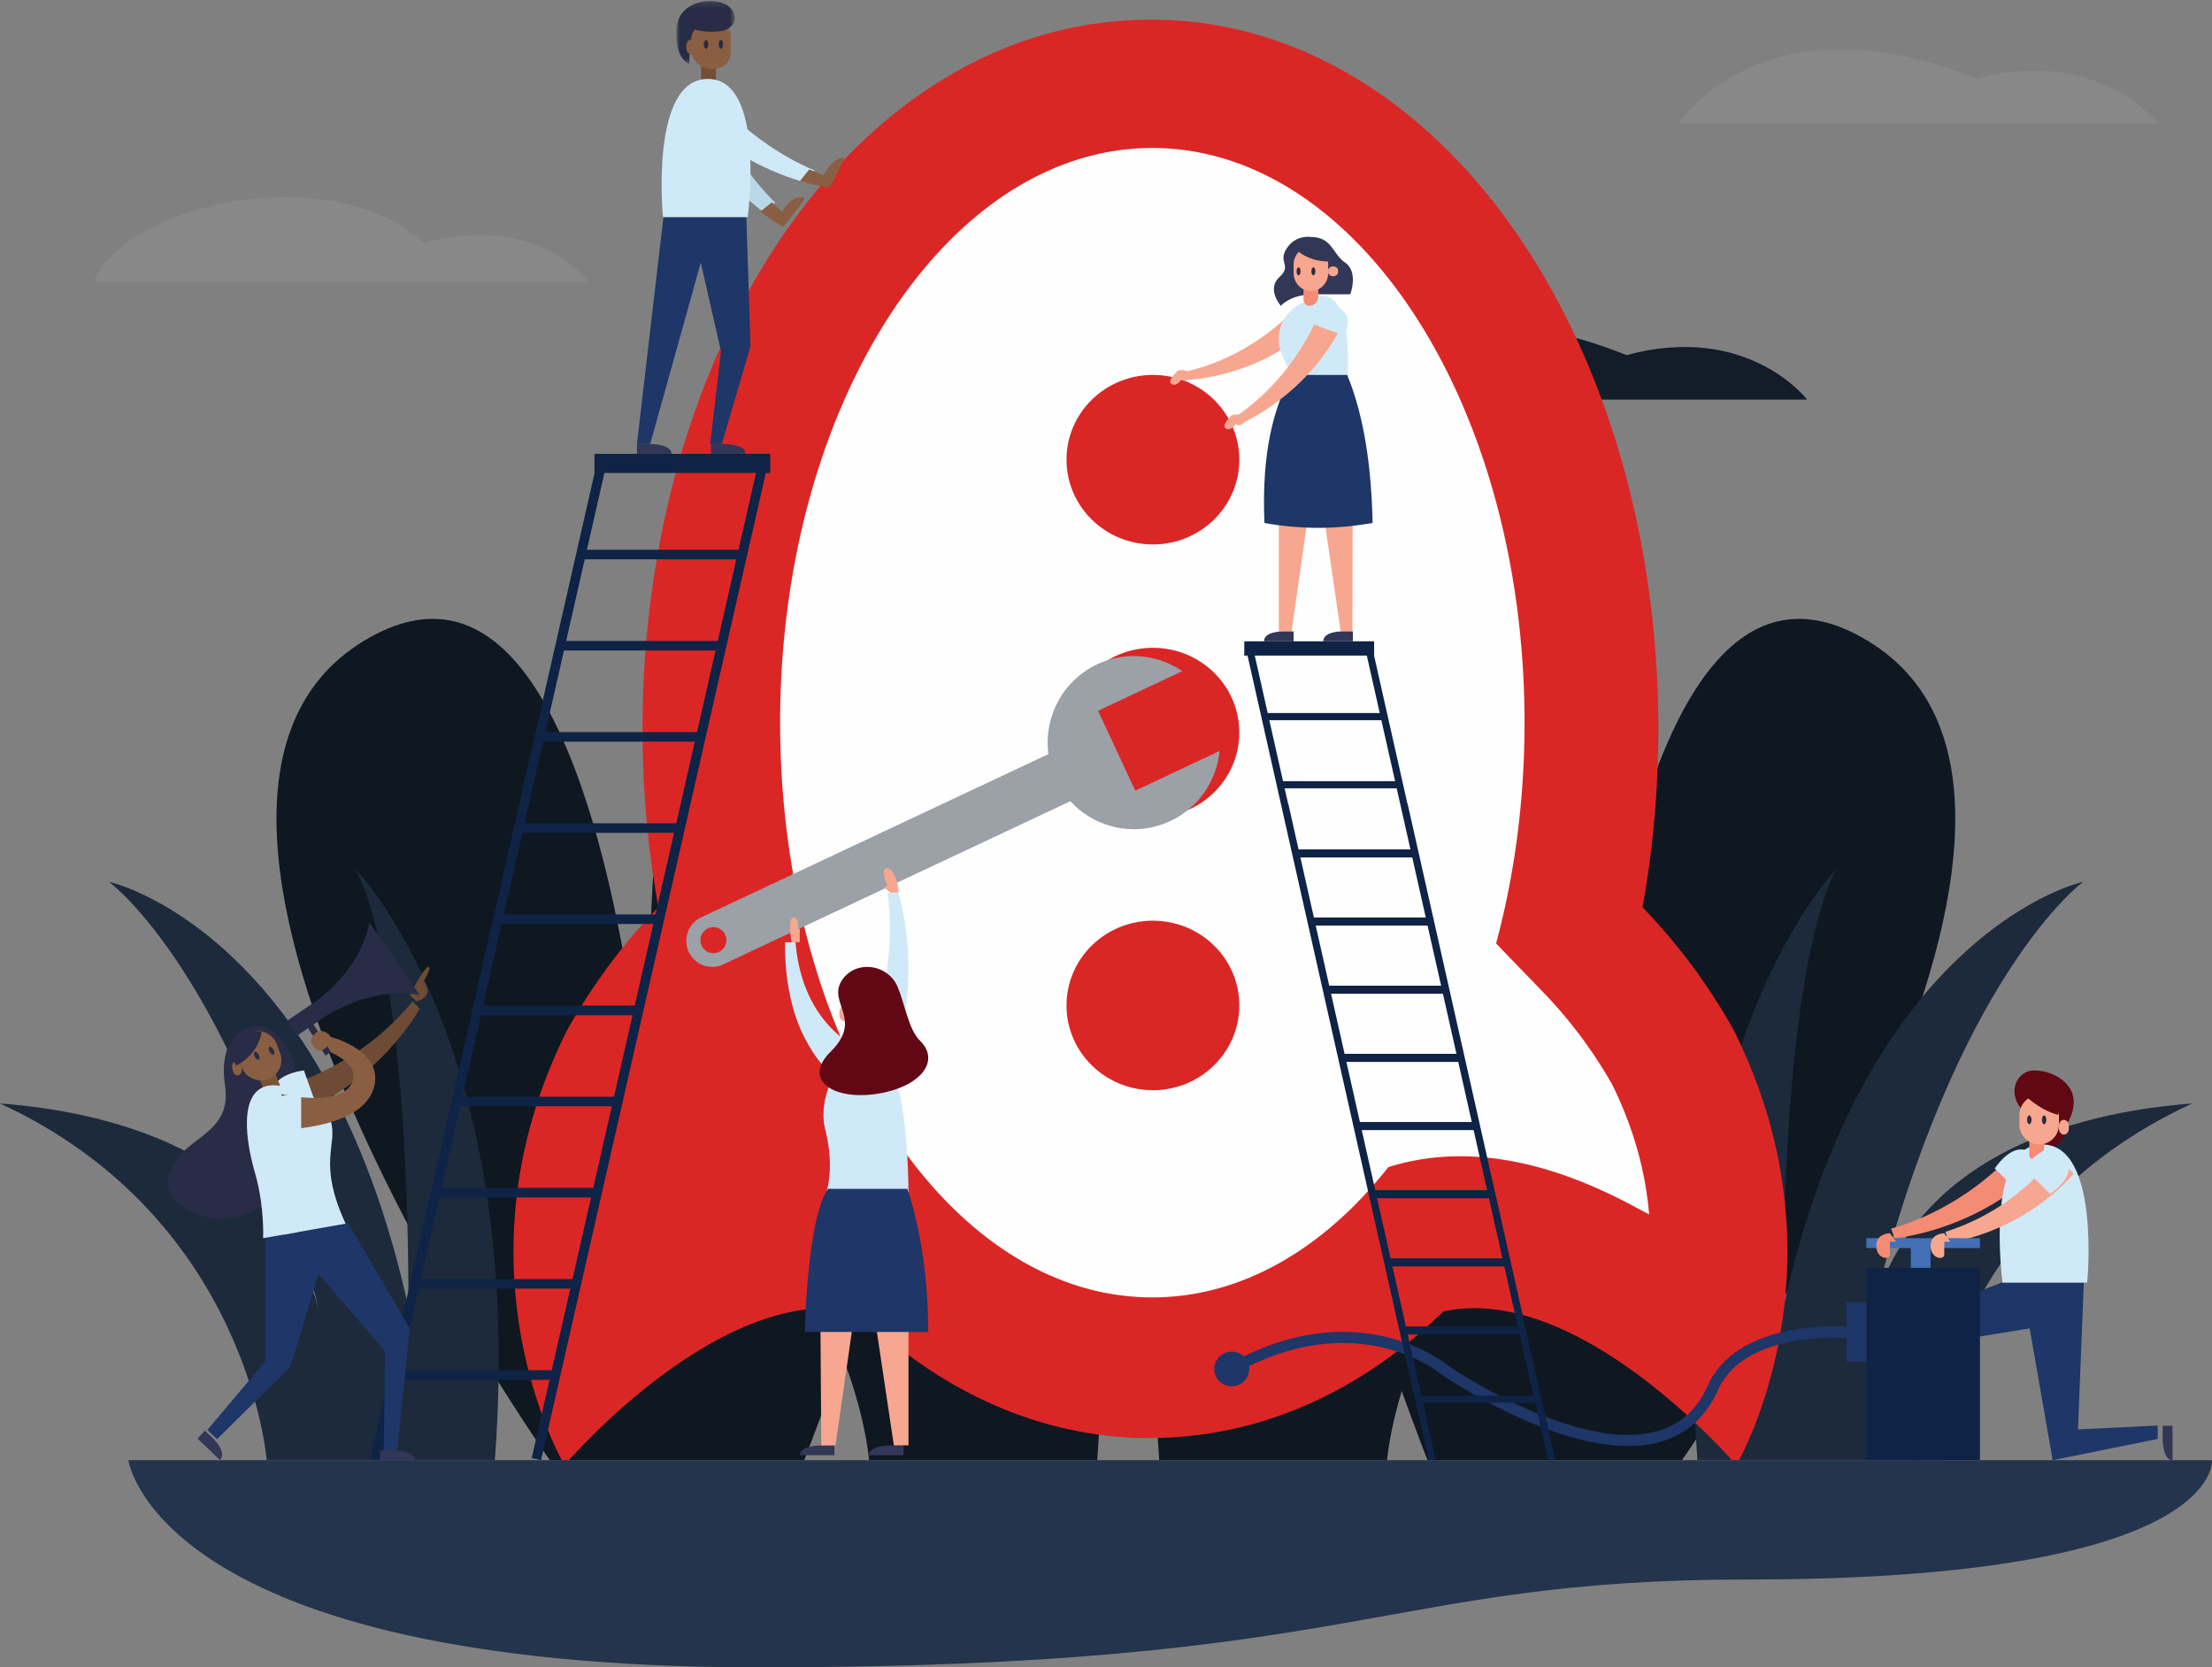 <svg xmlns="http://www.w3.org/2000/svg" xmlns:xlink="http://www.w3.org/1999/xlink" width="398" height="300" viewBox="0 0 398 300"><rect x="0" y="0" width="398" height="300" fill="#808080" stroke="none"/><defs><path id="a" d="M.874.18h10.514v11.305H.874z"/></defs><g fill="none" fill-rule="evenodd"><path fill="#131C29" d="M238.978 71.893h86.174s-10.626-13.921-32.488-8c-38.76-15.556-53.686 8-53.686 8"/><path fill="#0F1721" d="M233.717 156.213s-9.676 13.728-9.676 79.064c14.953-68.174 53.95-76.629 53.95-76.629s-22.924 16.729-37.84 77.146c6.584-24.473 30.47-35.198 57.46-37.26-44.655 20.572-48.039 64.188-48.039 64.188h-40.994c-5.658-75.332 25.139-106.509 25.139-106.509m-61.507 0s9.666 13.728 9.666 79.064c-14.937-68.174-53.892-76.629-53.892-76.629s22.9 16.729 37.798 77.146c-6.575-24.473-30.436-35.198-57.398-37.26 44.608 20.572 47.988 64.188 47.988 64.188h41.048c5.652-75.332-25.21-106.509-25.21-106.509"/><path fill="#0F1721" d="M98.93 262.722S16.204 145.468 65.335 115.396c49.13-30.071 53.33 117.34 53.33 117.34S104.46 77.605 153.098 80.817c61.848 4.085-8.399 181.904-8.399 181.904H98.93zm203.694 0s82.725-117.254 33.594-147.326c-49.13-30.071-53.33 117.34-53.33 117.34s14.205-155.13-34.434-151.918c-61.848 4.085 8.4 181.904 8.4 181.904h45.77z"/><path fill="#1C2A3C" d="M330.552 156.213s-9.676 13.728-9.676 79.064c14.953-68.174 53.95-76.629 53.95-76.629s-22.923 16.729-37.838 77.146c6.581-24.473 30.467-35.198 57.458-37.26-44.655 20.572-48.039 64.188-48.039 64.188l-40.994-.03c-5.658-75.333 25.139-106.479 25.139-106.479m-266.725 0s9.665 13.728 9.665 79.064C58.555 167.103 19.6 158.648 19.6 158.648s22.898 16.729 37.798 77.146C50.823 211.32 26.96 200.596 0 198.534c44.608 20.572 47.987 64.188 47.987 64.188h41.05c5.651-75.332-25.21-106.509-25.21-106.509"/><path fill="#DB2626" d="M102.079 185.288c4.46-8.013 10.105-15.588 16.378-22.057-1.894-10.427-2.849-21.179-2.849-32.086 0-32.653 8.587-63.612 24.172-87.167 8.074-12.197 17.655-21.893 28.478-28.813C180.316 7.46 193.286 3.55 207.18 3.55c13.522 0 26.497 3.909 38.554 11.615 10.827 6.92 20.406 16.616 28.48 28.813 15.585 23.555 24.165 54.51 24.165 87.167 0 10.907-.954 21.657-2.845 32.086a106.545 106.545 0 0116.378 22.057c21.493 42.815.505 78.321.505 78.321s-28.09-33.011-52.715-27.642c-15.174 14.77-33.473 22.773-52.89 22.773-19.05 0-37.35-8.006-52.527-22.773-24.618-5.368-52.704 27.631-52.713 27.642-.005-.01-20.986-35.513.506-78.321"/><path fill="#FEFEFE" d="M249.8 209.992c-11.556 14.649-26.345 23.44-42.463 23.44-36.987 0-66.97-46.295-66.97-103.402 0-57.108 29.983-103.403 66.97-103.403 36.986 0 66.97 46.295 66.97 103.403 0 14.075-1.822 27.492-5.12 39.722l8.633 8.942a82.132 82.132 0 0112.282 16.486c3.867 7.868 5.977 15.637 6.621 23.324-.79-.433-1.589-.834-2.379-1.26-16.523-8.96-31.37-11.377-44.544-7.252"/><path fill="#DB2626" d="M222.987 82.706c0 8.423-6.961 15.25-15.548 15.25s-15.546-6.827-15.546-15.25 6.959-15.25 15.546-15.25 15.548 6.827 15.548 15.25m0 49.098c0 8.423-6.961 15.25-15.548 15.25s-15.546-6.827-15.546-15.25c0-8.422 6.959-15.25 15.546-15.25s15.548 6.828 15.548 15.25m0 49.098c0 8.424-6.961 15.252-15.548 15.252s-15.546-6.828-15.546-15.252c0-8.422 6.959-15.25 15.546-15.25s15.548 6.828 15.548 15.25"/><path fill="#BBD8E9" d="M127.515 16.864l-4.917 2.295c3.76 9.39 10.262 15.584 14.782 19.007l2.098-1.708c-9.225-9.144-11.963-19.594-11.963-19.594"/><path fill="#8A5E42" d="M144.808 35.677c-1.97-.822-3.537 1.48-4.084 2.433a43.329 43.329 0 01-1.84-1.724l-2.071 1.681c1.78 1.343 3.257 2.265 4.116 2.761.693-.953 2.986-3.606 3.879-5.15"/><g transform="translate(120.821)"><mask id="b" fill="#fff"><use xlink:href="#a"/></mask><path fill="#282C46" d="M3.23 11.485s-2.633-.6-2.333-6.239C1.197-.36 8.514-.73 10.5 1.326c1.985 2.057.706 4.775-4.433 4.775-3.32 0-2.836 5.384-2.836 5.384" mask="url(#b)"/></g><path fill="#8A5E42" d="M124.375 9.763c-.49 0-.888-.483-.888-1.075v-.512c0-.59.399-1.075.888-1.075.49 0 .888.484.888 1.075v.512c0 .592-.399 1.075-.888 1.075"/><path fill="#724E36" d="M126.152 15.976h2.665v-4.438h-2.665z"/><path fill="#1E3668" d="M134.29 39.053h-14.915l-4.772 40.829h2.386l9.097-32.638 3.639 15.94-1.944 16.698h2.094l5.16-17.568z"/><path fill="#323757" d="M117.003 79.882h-2.4v1.775h6.218c0-1.775-3.818-1.775-3.818-1.775m13.326 0h-2.4v1.775h6.218c0-1.775-3.818-1.775-3.818-1.775"/><path fill="#D0E9F8" d="M127.34 15.976l-3.853 3.891c7.158 7.812 15.891 11.391 21.397 12.973l1.7-2.154c-12.59-5.375-19.245-14.71-19.245-14.71"/><path fill="#8A5E42" d="M148.206 31.474a47.11 47.11 0 01-2.594-.996l-1.692 2.1c1.34.379 2.495.644 3.382.821h.002c1.254.25 1.98.329 1.98.329s1.22-2.044 2.631-5.318c-1.585-.136-2.894 1.603-3.709 3.064M131.151 5.327c-2.862.658-4.986.336-6.185-.002a3.39 3.39 0 00-.591 1.898V8.9c0 1.94 1.657 3.526 3.684 3.526 2.025 0 3.422-1.155 3.422-3.095V7.654c0-.698.04-1.973-.33-2.327"/><path fill="#282C46" d="M126.643 7.987c0 .439.178.794.398.794.219 0 .396-.355.396-.794 0-.438-.177-.791-.396-.791-.22 0-.398.353-.398.791m2.667 0c0 .439.177.794.395.794.22 0 .397-.355.397-.794 0-.438-.176-.791-.397-.791-.218 0-.396.353-.396.791"/><path fill="#D0E9F8" d="M127.366 14.201c-10.515 0-8.077 24.852-8.077 24.852h15.238s3.353-24.852-7.161-24.852"/><path fill="#0E2345" d="M132.878 98.919h-27.277l3.147-13.822h27.277l-3.147 13.822zM71.993 246.54l3.342-14.68h27.277l-3.344 14.68H71.993zm29.873-131.218l3.344-14.683h27.277l-3.343 14.683h-27.278zm-3.733 16.402l3.342-14.682h27.277l-3.342 14.682H98.133zm-3.734 16.402l3.342-14.682h27.277l-3.342 14.682H94.399zm-3.735 16.402l3.343-14.682h27.277l-3.343 14.682H90.664zm-3.734 16.403l3.342-14.683h27.277l-3.342 14.683H86.93zm-3.734 16.403l3.342-14.683h27.277l-3.344 14.683H83.196zm23.15 18.122l-3.343 14.683H75.727l3.342-14.683h27.278zm-26.885-1.72l3.343-14.682h27.277l-3.343 14.682H79.461zm27.505-128.64h.016L66.629 262.342l1.68.38 3.292-14.46h27.277l-3.207 14.08 1.68.38 40.442-177.624h.796v-3.44h-31.623v3.44z"/><path fill="#9CA0A7" d="M128.361 171.5a2.335 2.335 0 01-2.33-2.34 2.336 2.336 0 012.33-2.341 2.336 2.336 0 012.331 2.34 2.335 2.335 0 01-2.33 2.34zm75.913-29.245l-6.706-14.366 15.158-7.135c-4.38-2.984-10.158-3.655-15.296-1.236-6.286 2.958-9.667 9.608-8.79 16.167l-62.468 29.36a4.69 4.69 0 00-2.265 6.18 4.653 4.653 0 006.216 2.297l62.473-29.363c4.46 4.874 11.714 6.516 17.998 3.558 5.14-2.42 8.323-7.309 8.839-12.598l-15.159 7.136z"/><path fill="#D0E9F8" d="M154.58 190.697s7.343-13.059 5.122-29.975l1.912-.071s5.115 15.455-1.663 31.953"/><path fill="#F7A78F" d="M155.913 186.39c-2.199 0-3.998-1.935-3.998-4.301v-2.048c0-2.365 1.8-4.301 3.998-4.301 2.199 0 3.998 1.936 3.998 4.301v2.048c0 2.366-1.8 4.302-3.998 4.302"/><path fill="#F7A78F" d="M151.915 183.728c-.488 0-.888-.484-.888-1.075v-.512c0-.592.4-1.076.888-1.076.489 0 .889.484.889 1.076v.512c0 .59-.4 1.075-.889 1.075m1.777 4.438h3.554v-4.438h-3.554z"/><path fill="#323757" d="M160.176 260.06h2.4v1.774h-6.219c0-1.775 3.82-1.775 3.82-1.775m-12.439.001h2.4v1.774h-6.218c0-1.775 3.818-1.775 3.818-1.775"/><path fill="#F7A78F" d="M155.618 217.456h-8.145l.302 42.603h2.563l5.131-35.871 5.359 35.871h2.636v-42.603z"/><path fill="#D0E9F8" d="M147.473 217.456s3.383-4.796 1.015-14.205c-1.718-6.832 3.838-15.085 7.666-15.085 8.06 0 7.29 29.29 7.29 29.29h-15.97z"/><path fill="#D0E9F8" d="M143.13 169.527h-1.855s-.507 9.467 3.477 17.16c3.985 7.692 7.325 7.692 7.325 7.692l3.392-5.327s-11.012-3.696-12.34-19.525"/><path fill="#620714" d="M161.507 177.56c-1.628-3.886-6.974-4.904-9.68-1.654-.507.609-.882 1.324-.985 2.15-.406 3.3 3.73 6.117-1.394 11.174-5.125 5.057.464 8.785 8.292 7.585 7.828-1.199 11.542-5.862 7.828-9.527-2.13-2.103-2.677-6.426-4.06-9.729"/><path fill="#1E3668" d="M149.009 213.905h14.24s3.769 9.898 3.769 25.74h-22.21s.384-20.482 4.2-25.74"/><path fill="#F7A78F" d="M159.457 156.257c-1.082.43.197 3.045.197 3.045l-.59.346 1.18 1.003 1.444-.075c0-1.92-1.149-4.748-2.23-4.32m-17.02 13.271s-.824-4.224.281-4.426c1.104-.203.822 2.16.822 2.16l.379-.228-.041 2.494h-1.44z"/><path fill="#620714" d="M364.802 201.156l2.716 5.649s4.36-.114 4.36-4.516c4.478-7.616-4.333-10.525-7.076-9.48a3.504 3.504 0 00-1.8 1.535c-.832 1.404-.66 3.19.254 4.538l1.546 2.274z"/><path fill="#323757" d="M389.116 258.907v-2.398h1.777v6.213c-1.777 0-1.777-3.815-1.777-3.815"/><path fill="#F48B74" d="M367.795 209.315a4.982 4.982 0 00-7.157-.209c-3.821 3.721-10.737 9.212-20.384 11.96l.67 1.715s15.258-1.287 26.87-13.466"/><path fill="#1E3668" d="M374.932 230.77h-14.809l-17.203 6.718 3.92 23.071h3.01l-.37-18.998 15.715-2.546 4.138 23.707 18.895-3.824v-2.404l-14.336.689z"/><path fill="#D0E9F8" d="M358.91 210.24l4.639 4.553s5.603-3.523 2.332-6.917c-3.27-3.395-6.97 2.363-6.97 2.363"/><path fill="#D0E9F8" d="M367.47 205.917c10.514 0 8.075 24.852 8.075 24.852h-15.237s-3.354-24.852 7.162-24.852"/><path fill="#323757" d="M346.738 260.947h2.4v1.775h-6.218c0-1.775 3.818-1.775 3.818-1.775"/><path fill="#F7A78F" d="M371.348 204.142c.49 0 .889-.483.889-1.075v-.512c0-.591-.4-1.076-.889-1.076-.488 0-.888.485-.888 1.076v.512c0 .592.4 1.075.888 1.075"/><path fill="#F48B74" d="M365.815 208.58c1.094 0 1.98-.974 1.98-2.176v-1.507c0-.417-.309-.755-.687-.755h-1.293c-.378 0-.686.338-.686.755v2.929c0 .415.308.754.686.754"/><path fill="#F7A78F" d="M366.906 205.917c1.955 0 3.554-1.614 3.554-3.585v-1.705c0-1.971-1.6-3.586-3.554-3.586-1.955 0-3.553 1.615-3.553 3.586v1.705c0 1.97 1.598 3.585 3.553 3.585m2.775 1.775s-5.915 9.559-19.654 13.95c.654 1.513 0 2.027 0 2.027s13.009-1.238 23.098-12.486"/><path fill="#D0E9F8" d="M364.241 210.24l4.638 4.553s5.603-3.523 2.333-6.917c-3.27-3.395-6.97 2.363-6.97 2.363"/><path fill="#282C46" d="M364.732 201.48c0 .437.178.792.397.792.22 0 .398-.355.398-.792 0-.438-.178-.793-.398-.793-.219 0-.397.355-.397.793m2.666 0c0 .437.177.792.396.792.22 0 .398-.355.398-.792 0-.438-.178-.793-.398-.793-.219 0-.396.355-.396.793"/><path fill="#0E2345" d="M335.813 262.722h20.433v-34.615h-20.433z"/><path fill="#1E3668" d="M332.259 244.97h3.553v-10.65h-3.553z"/><path fill="#4370B6" d="M343.808 228.107h3.554v-3.55h-3.554zm-7.995-3.551h20.433v-1.775h-20.433z"/><path stroke="#1E3668" stroke-width="2" d="M332.259 239.718s-18.108-1.52-23.758 9.304c-9.841 24.2-48.48-2.473-48.48-2.473s-15.61-13.315-38.811 0"/><path fill="#F48B74" d="M340.056 221.893s-2.467-.021-2.467 2.294c0 2.313 2.467 2.64 2.467 1.528v-2.301h1.087l-1.087-1.52z"/><path fill="#F7A78F" d="M349.829 221.893s-2.467-.021-2.467 2.294c0 2.313 2.467 2.64 2.467 1.528v-2.301h1.086l-1.086-1.52z"/><path fill="#620714" d="M363.353 196.15s3.227 3.558 7.022 4.442c.698-5.266-3.019-6.365-7.022-4.442"/><path fill="#1E3668" d="M224.74 245.923a3.107 3.107 0 00-3.465-2.704 3.107 3.107 0 10.758 6.166 3.106 3.106 0 002.707-3.462"/><path fill="#FEFEFE" d="M16.88 50.592h88.839s-8.821-12.473-29.52-6.87c-15.915-15.033-53.23-7.474-59.32 6.87" opacity=".07"/><path fill="#FEFEFE" d="M302.054 22.19h86.174s-10.626-13.922-32.486-8.002c-38.76-15.555-53.688 8.001-53.688 8.001" opacity=".066"/><path fill="#1E3668" d="M47.741 222.76v22.14l-10.428 12.389 1.75 1.637 13.182-13.012 5.117-16.655 11.871 13.812-.163 17.876h2.405l2.262-21.938-11.053-18.89z"/><path fill="#6D4B35" d="M74.235 180.178c-10.029 12.287-23.597 15.458-23.597 15.458l2.164 4.956c15.534-5.749 22.711-19.126 22.711-19.126l-1.278-1.288z"/><path fill="#282C46" d="M44.774 184.829s-5.66 1.28-4.282 10.527c1.376 9.246-8.274 9.118-10.12 16.001-1.846 6.884 12.013 12.103 19.603 3.026 7.59-9.077 4.381-32.228-5.201-29.554"/><path fill="#D0E9F8" d="M54.685 192.604s-6.11.546-5.813 4.8c.299 4.257 7.985 1.3 7.985 1.3l-2.172-6.1z"/><path fill="#795338" d="M50.638 195.983l-2.83 1.058-1.612-4.265 2.83-1.06z"/><path fill="#D0E9F8" d="M49.779 195.29c-6.588-.538-6.071 8.279-3.884 15.804 1.73 5.953 1.443 11.687 1.443 11.687l14.85-2.609c-5.145-11.149-1.343-14.21-2.684-18.46-.705-2.234-2.827-5.859-9.725-6.422"/><path fill="#8A5E42" d="M48.248 194.147c-1.9.703-4.038-.25-4.752-2.12l-.619-1.617c-.713-1.867.256-3.973 2.157-4.676 1.9-.702 4.038.252 4.751 2.12l.618 1.618c.715 1.868-.255 3.973-2.155 4.675"/><path fill="#8A5E42" d="M43 193.422c-.422.211-.897-.077-1.056-.637l-.138-.484c-.158-.562.058-1.192.48-1.404.422-.21.897.076 1.055.637l.138.484c.159.562-.057 1.192-.479 1.404"/><path fill="#323757" d="M38.427 258.898l-1.564-1.502-1.327 1.433s1.57 1.51 4.052 3.893c1.327-1.434-1.161-3.824-1.161-3.824m32.379 2.049h-2.4v1.775h6.219c0-1.775-3.819-1.775-3.819-1.775"/><path fill="#6D4B35" d="M73.737 179.059s2.848-5.677 3.489-5.045c.374.368-1.006 2.52-1.006 2.52s2.25 2.595-1.249 3.644"/><path fill="#8A5E42" d="M58.878 186.39l-1.271 2.216s7.137 2.1 5.86 5.875c-1.692 5.007-12.829 2.367-12.829 2.367v6.406s15.25-.12 16.77-8.108c1.25-6.574-8.53-8.755-8.53-8.755"/><path fill="#282C46" d="M56.407 180.44l-4.88 3.307.916 1.32.917 1.324 4.88-3.307s8.121-5.746 17.273-4.058l-4.522-6.525-4.524-6.525c-1.71 9.047-10.06 14.464-10.06 14.464"/><path fill="#282C46" d="M59.522 189.24l-.946.7-3.496-5.51.948-.702z"/><path fill="#8A5E42" d="M59.409 186.34s-1.787-1.969-3.15.132c-.903.913.52 2.581 1.283 2.581.759 0 2.429-1.51 1.867-2.713"/><path fill="#D0E9F8" d="M54.192 197.23s-5.867-1.333-7 3.09c-1.13 4.423 7 3.79 7 3.79v-6.88z"/><path fill="#282C46" d="M42.483 191.716s3.852-1.635 4.602-6.072c-4.91-1.009-6.385 3.642-4.602 6.072m3.364-1.586c.208.384.533.613.727.509.194-.103.18-.501-.028-.888-.208-.385-.533-.612-.727-.508-.194.105-.18.5.028.886m2.665-.888c.21.386.535.615.727.51.193-.105.18-.5-.029-.888-.208-.385-.533-.612-.727-.507-.192.104-.18.5.029.885"/><path fill="#F7A78F" d="M233.489 55.03s-7.457 8.997-20.275 11.86l.464 1.453s12.541-.305 22.635-9.8m.32 18.676h6.787l-.084 36.39h-2.114l-4.465-30.64-4.36 30.64h-2.303V77.22z"/><path fill="#D0E9F8" d="M236.759 53.45c6.944-2.138 5.683 14.006 5.683 14.006h-9.9s-1.178-1.74-2.096-4.179c-.298-.79-2.041-7.257 6.313-9.828"/><path fill="#1E3668" d="M232.386 67.456h10.016c3.122 7.656 4.349 16.764 4.571 26.64l-1.319.21c-6.016.952-12.15.88-18.144-.21-.415-9.905.694-19.045 4.876-26.64"/><path fill="#F7A78F" d="M237.483 55.917s-3.847 11.487-15.385 19.208l1.026 1.206s12.264-5.173 18.519-18.161"/><path fill="#323757" d="M235.81 42.633s-2.714-.443-4.327 2.103c-1.614 2.546 1.063 2.954-1.297 5.14-2.36 2.186.281 5.154.281 5.154s1.655-2.083 6.024-2.083h6.463s1.504-4.004-.892-5.665c-2.394-1.66-2.344-4.649-6.253-4.649"/><path fill="#F48B74" d="M235.585 55.03c.892 0 1.616-.795 1.616-1.777v-2.661h-2.665v3.283c0 .638.47 1.155 1.049 1.155"/><path fill="#F7A78F" d="M235.868 52.367c1.711 0 3.11-1.453 3.11-3.228v-1.534c0-1.775-1.399-3.226-3.11-3.226-1.71 0-3.11 1.451-3.11 3.226v1.534c0 1.775 1.4 3.228 3.11 3.228"/><path fill="#323757" d="M241.363 113.61h2.057v1.775h-5.33c0-1.776 3.273-1.776 3.273-1.776"/><path fill="#F7A78F" d="M239.866 49.704c.49 0 .888-.322.888-.717v-.341c0-.394-.399-.717-.888-.717-.49 0-.888.323-.888.717v.341c0 .395.399.717.888.717"/><path fill="#323757" d="M230.702 113.61h2.057v1.775h-5.33c0-1.776 3.273-1.776 3.273-1.776"/><path fill="#D0E9F8" d="M236.313 58.354l5.433 2.001s2.09-3.176-.548-4.733c-2.635-1.557-4.13.165-4.886 2.732"/><path fill="#323757" d="M232.759 44.485s2.124 2.556 6.219 2.556c0-4.188-4.006-4.143-6.22-2.556"/><path fill="#282C46" d="M233.29 48.817c0 .395.16.715.358.715.197 0 .357-.32.357-.715 0-.396-.16-.716-.357-.716-.199 0-.359.32-.359.716m2.665 0c0 .395.16.715.36.715.197 0 .357-.32.357-.715 0-.396-.16-.716-.358-.716-.199 0-.359.32-.359.716"/><path fill="#F7A78F" d="M223.489 74.83s-1.354-.615-1.965 0c-.611.613-1.75 1.797-.897 2.28.853.482 1.683-.782 1.683-.782s1.033.575 1.565-.44m-10.159-9.048s-1.353-.613-1.964 0c-.613.615-1.75 1.798-.897 2.28.853.483 1.683-.78 1.683-.78s1.033.575 1.565-.44"/><path fill="#0E2345" d="M255.764 251.096l-2.471-10.977h20.127l2.396 10.643.03-.007.077.341h-20.16zm-7.22-121.52l2.472 10.978h-20.161l-2.47-10.977h20.16zm-22.775-11.62h20.16l2.326 10.335h-20.16l-2.326-10.334zm28.006 34.862h-20.128l-1.84-8.182h-.033l-.63-2.795h20.16l2.471 10.977zm-3.242 75.036h20.128l2.432 10.81h-20.127l-2.433-10.81zm-2.759-12.264h20.127l2.433 10.81h-20.127l-2.433-10.81zm-2.76-12.263h20.128l2.433 10.81h-20.129l-2.433-10.81zm-2.76-12.264h20.127l2.433 10.81h-20.127l-2.433-10.81zm-2.76-12.264h20.128l2.432 10.81h-20.128l-2.431-10.81zm-2.76-12.263h20.127l2.434 10.81h-20.128l-2.433-10.81zm-2.76-12.264h20.128l2.432 10.81h-20.128l-2.431-10.81zm19.298-9.636h-.033l-6.004-26.68h.01v-2.571h-23.37v2.572h.59l29.886 132.805.03-.007 2.694 11.967h1.305l-2.326-10.34h20.158l2.328 10.34h1.304l-26.572-118.086z"/><path fill="#23344C" d="M23.098 262.722h374.898s2.02 21.468-83.486 21.468c-65.924 0-69.356 15.81-177.873 15.81-108.52 0-113.539-37.278-113.539-37.278"/></g></svg>